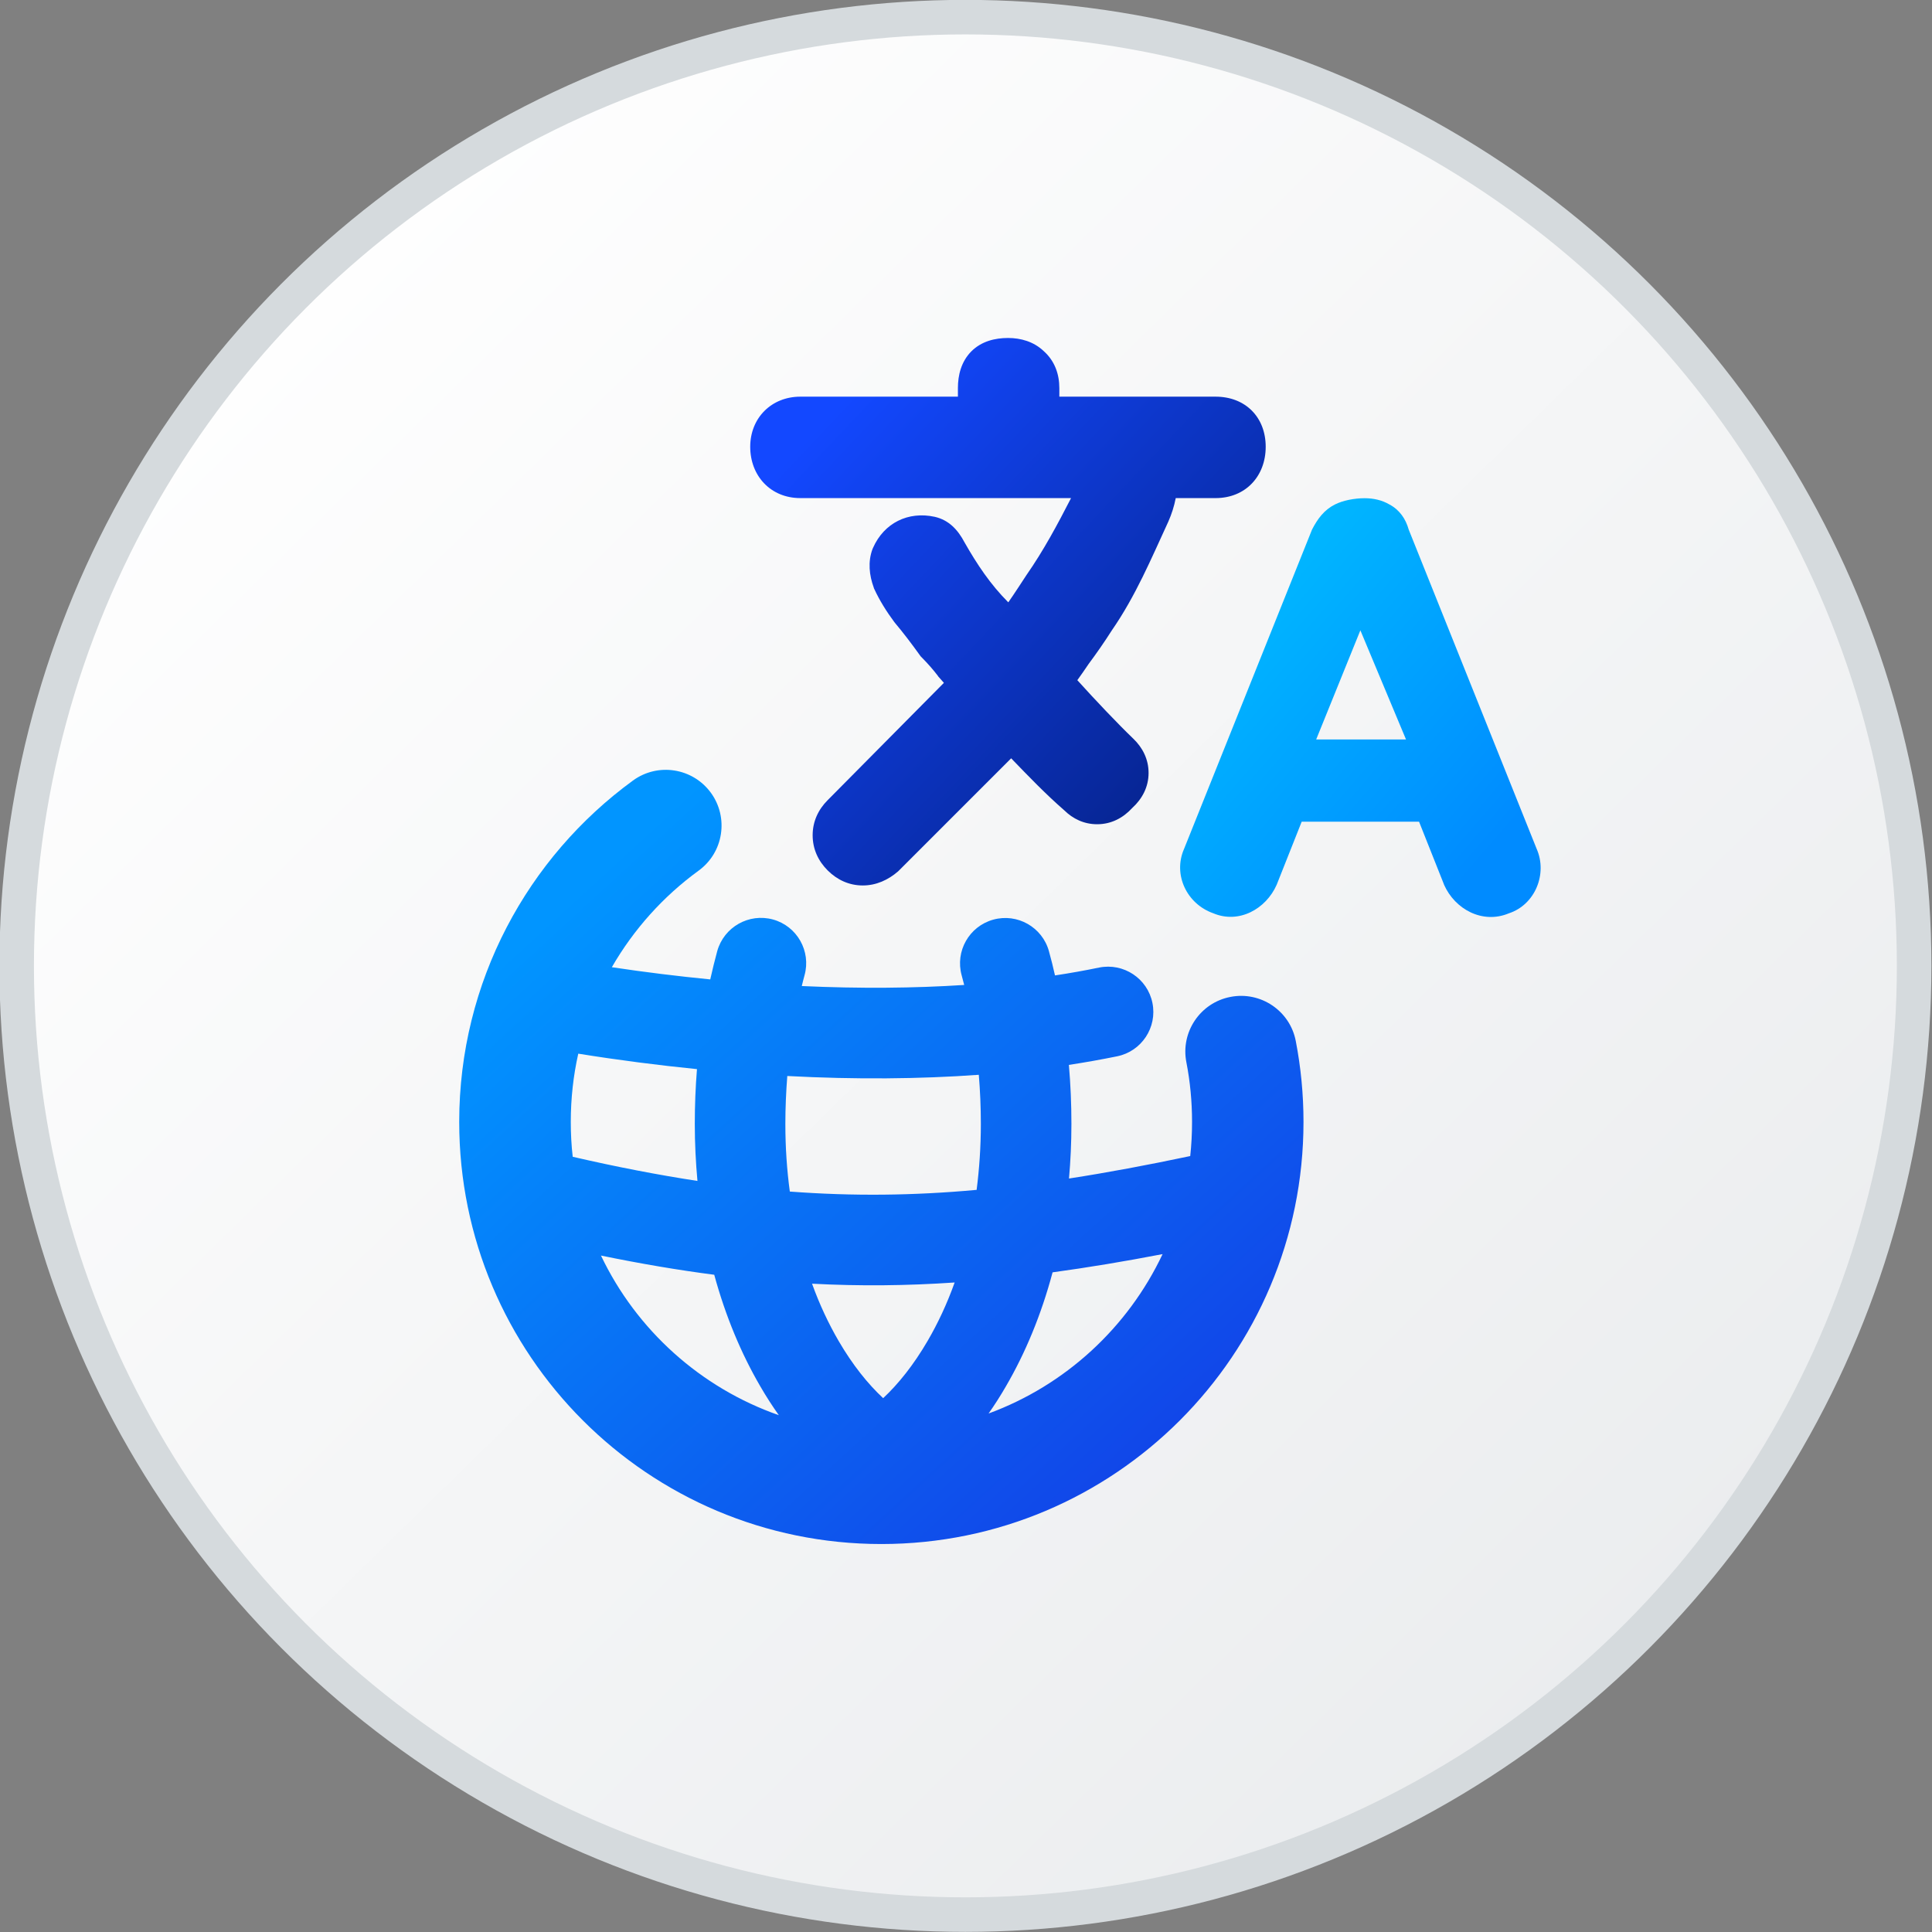<svg width="16" height="16" viewBox="0 0 16 16" fill="none" xmlns="http://www.w3.org/2000/svg">
<rect x="0" y="0" width="16" height="16" fill="#808080" stroke="none"/>
<circle cx="7.995" cy="7.999" r="7.857" fill="url(#paint0_linear_3514_40213)" stroke="#D5DADD" stroke-width="0.286"/>
<g clip-path="url(#clip0_3514_40213)">
<path fill-rule="evenodd" clip-rule="evenodd" d="M5.887 6.565C6.037 6.771 5.992 7.06 5.786 7.21C5.493 7.423 5.248 7.696 5.067 8.01C5.346 8.052 5.618 8.085 5.882 8.111C5.9 8.031 5.919 7.953 5.94 7.876C5.996 7.677 6.202 7.56 6.402 7.615C6.601 7.67 6.718 7.877 6.663 8.076C6.655 8.106 6.647 8.136 6.64 8.166C7.121 8.188 7.571 8.184 7.985 8.157C7.978 8.13 7.971 8.104 7.964 8.077C7.909 7.878 8.026 7.671 8.226 7.616C8.425 7.561 8.632 7.678 8.687 7.878C8.705 7.943 8.722 8.01 8.737 8.078C8.864 8.059 8.985 8.037 9.102 8.013C9.305 7.972 9.503 8.103 9.544 8.306C9.585 8.509 9.454 8.707 9.251 8.748C9.123 8.774 8.99 8.798 8.852 8.819C8.866 8.979 8.873 9.142 8.873 9.308C8.873 9.462 8.866 9.613 8.853 9.76C9.17 9.711 9.502 9.649 9.857 9.574C9.867 9.481 9.872 9.387 9.872 9.291C9.872 9.121 9.856 8.956 9.825 8.797C9.776 8.547 9.94 8.304 10.19 8.256C10.44 8.207 10.683 8.371 10.731 8.621C10.773 8.838 10.795 9.062 10.795 9.291C10.795 11.222 9.23 12.787 7.299 12.787C5.368 12.787 3.803 11.222 3.803 9.291C3.803 8.129 4.371 7.099 5.242 6.464C5.448 6.314 5.736 6.359 5.887 6.565ZM9.628 10.386C9.311 10.447 9.009 10.497 8.717 10.537C8.623 10.89 8.49 11.208 8.33 11.482C8.285 11.56 8.237 11.635 8.187 11.706C8.823 11.472 9.341 10.994 9.628 10.386ZM8.088 9.854C8.11 9.681 8.123 9.499 8.123 9.308C8.123 9.169 8.117 9.033 8.106 8.901C7.618 8.936 7.087 8.941 6.52 8.911C6.51 9.04 6.504 9.173 6.504 9.308C6.504 9.504 6.517 9.691 6.541 9.868C7.061 9.907 7.563 9.902 8.088 9.854ZM6.725 10.631C7.121 10.652 7.509 10.648 7.906 10.621C7.842 10.8 7.766 10.961 7.682 11.105C7.566 11.304 7.44 11.461 7.314 11.579C7.187 11.461 7.061 11.304 6.945 11.105C6.863 10.964 6.788 10.806 6.725 10.631ZM5.776 9.78C5.762 9.627 5.754 9.47 5.754 9.308C5.754 9.154 5.76 9.002 5.772 8.854C5.453 8.822 5.125 8.78 4.789 8.726C4.748 8.908 4.727 9.097 4.727 9.291C4.727 9.389 4.732 9.485 4.743 9.58C5.107 9.664 5.449 9.73 5.776 9.78ZM4.977 10.398C5.303 10.465 5.614 10.518 5.915 10.557C6.009 10.902 6.14 11.213 6.297 11.482C6.345 11.565 6.396 11.644 6.45 11.72C5.801 11.493 5.27 11.013 4.977 10.398Z" fill="url(#paint1_linear_3514_40213)"/>
<path fill-rule="evenodd" clip-rule="evenodd" d="M8.374 6.28C8.516 6.427 8.659 6.576 8.813 6.71C8.885 6.781 8.977 6.826 9.086 6.826C9.204 6.826 9.302 6.773 9.377 6.691C9.458 6.617 9.512 6.519 9.512 6.401C9.512 6.287 9.462 6.191 9.386 6.118C9.255 5.992 9.071 5.798 8.922 5.633C8.952 5.591 8.984 5.546 9.016 5.498C9.08 5.412 9.145 5.319 9.208 5.22C9.405 4.935 9.532 4.631 9.675 4.321C9.703 4.258 9.724 4.192 9.737 4.125H10.067C10.315 4.125 10.482 3.944 10.482 3.7C10.482 3.454 10.313 3.285 10.067 3.285H8.773V3.214C8.773 3.099 8.735 2.989 8.644 2.908C8.561 2.829 8.454 2.799 8.348 2.799C8.24 2.799 8.128 2.826 8.044 2.91C7.96 2.995 7.933 3.107 7.933 3.214V3.285H6.628C6.389 3.285 6.213 3.461 6.213 3.7C6.213 3.941 6.382 4.125 6.628 4.125H8.87C8.757 4.345 8.643 4.558 8.501 4.762C8.452 4.836 8.405 4.91 8.354 4.983L8.352 4.986L8.35 4.988C8.202 4.84 8.091 4.673 7.988 4.492C7.933 4.388 7.859 4.307 7.741 4.28C7.521 4.232 7.321 4.331 7.23 4.537L7.228 4.542L7.226 4.546C7.186 4.653 7.199 4.765 7.236 4.866L7.238 4.873L7.241 4.879C7.283 4.97 7.339 5.061 7.408 5.154L7.411 5.157L7.413 5.16C7.481 5.241 7.548 5.329 7.617 5.425L7.625 5.436L7.635 5.446C7.686 5.498 7.73 5.548 7.767 5.597L7.77 5.602L7.817 5.655L6.854 6.627C6.776 6.705 6.73 6.804 6.73 6.917C6.73 7.031 6.776 7.13 6.854 7.208C6.932 7.286 7.031 7.333 7.145 7.333C7.257 7.333 7.356 7.287 7.438 7.216L7.442 7.212L8.374 6.28Z" fill="url(#paint2_linear_3514_40213)"/>
<path fill-rule="evenodd" clip-rule="evenodd" d="M9.806 7.03L10.866 4.385C10.912 4.296 10.966 4.223 11.055 4.178C11.122 4.144 11.218 4.126 11.301 4.126C11.373 4.126 11.444 4.141 11.507 4.178C11.592 4.223 11.642 4.299 11.666 4.385L12.726 7.03C12.817 7.237 12.713 7.493 12.495 7.564C12.279 7.654 12.05 7.532 11.959 7.327L11.957 7.321L11.752 6.805H10.78L10.573 7.327C10.484 7.529 10.259 7.653 10.047 7.563C9.829 7.486 9.712 7.244 9.806 7.03ZM11.266 5.22L10.9 6.124H11.644L11.266 5.22Z" fill="url(#paint3_linear_3514_40213)"/>
</g>
<defs>
<linearGradient id="paint0_linear_3514_40213" x1="1.447" y1="2.27" x2="13.684" y2="14.747" gradientUnits="userSpaceOnUse">
<stop stop-color="white"/>
<stop offset="1" stop-color="#EAECEE"/>
</linearGradient>
<linearGradient id="paint1_linear_3514_40213" x1="4.851" y1="7.334" x2="9.324" y2="12.213" gradientUnits="userSpaceOnUse">
<stop stop-color="#0195FF"/>
<stop offset="0.991" stop-color="#1147E9"/>
</linearGradient>
<linearGradient id="paint2_linear_3514_40213" x1="6.844" y1="3.466" x2="10.012" y2="6.462" gradientUnits="userSpaceOnUse">
<stop stop-color="#1348FF"/>
<stop offset="1" stop-color="#06238D"/>
</linearGradient>
<linearGradient id="paint3_linear_3514_40213" x1="10.22" y1="4.646" x2="12.621" y2="6.712" gradientUnits="userSpaceOnUse">
<stop stop-color="#00BBFF"/>
<stop offset="1" stop-color="#008BFF"/>
</linearGradient>
<clipPath id="clip0_3514_40213">
<rect width="10" height="10" fill="white" transform="translate(3.795 2.799)"/>
</clipPath>
</defs>
</svg>
